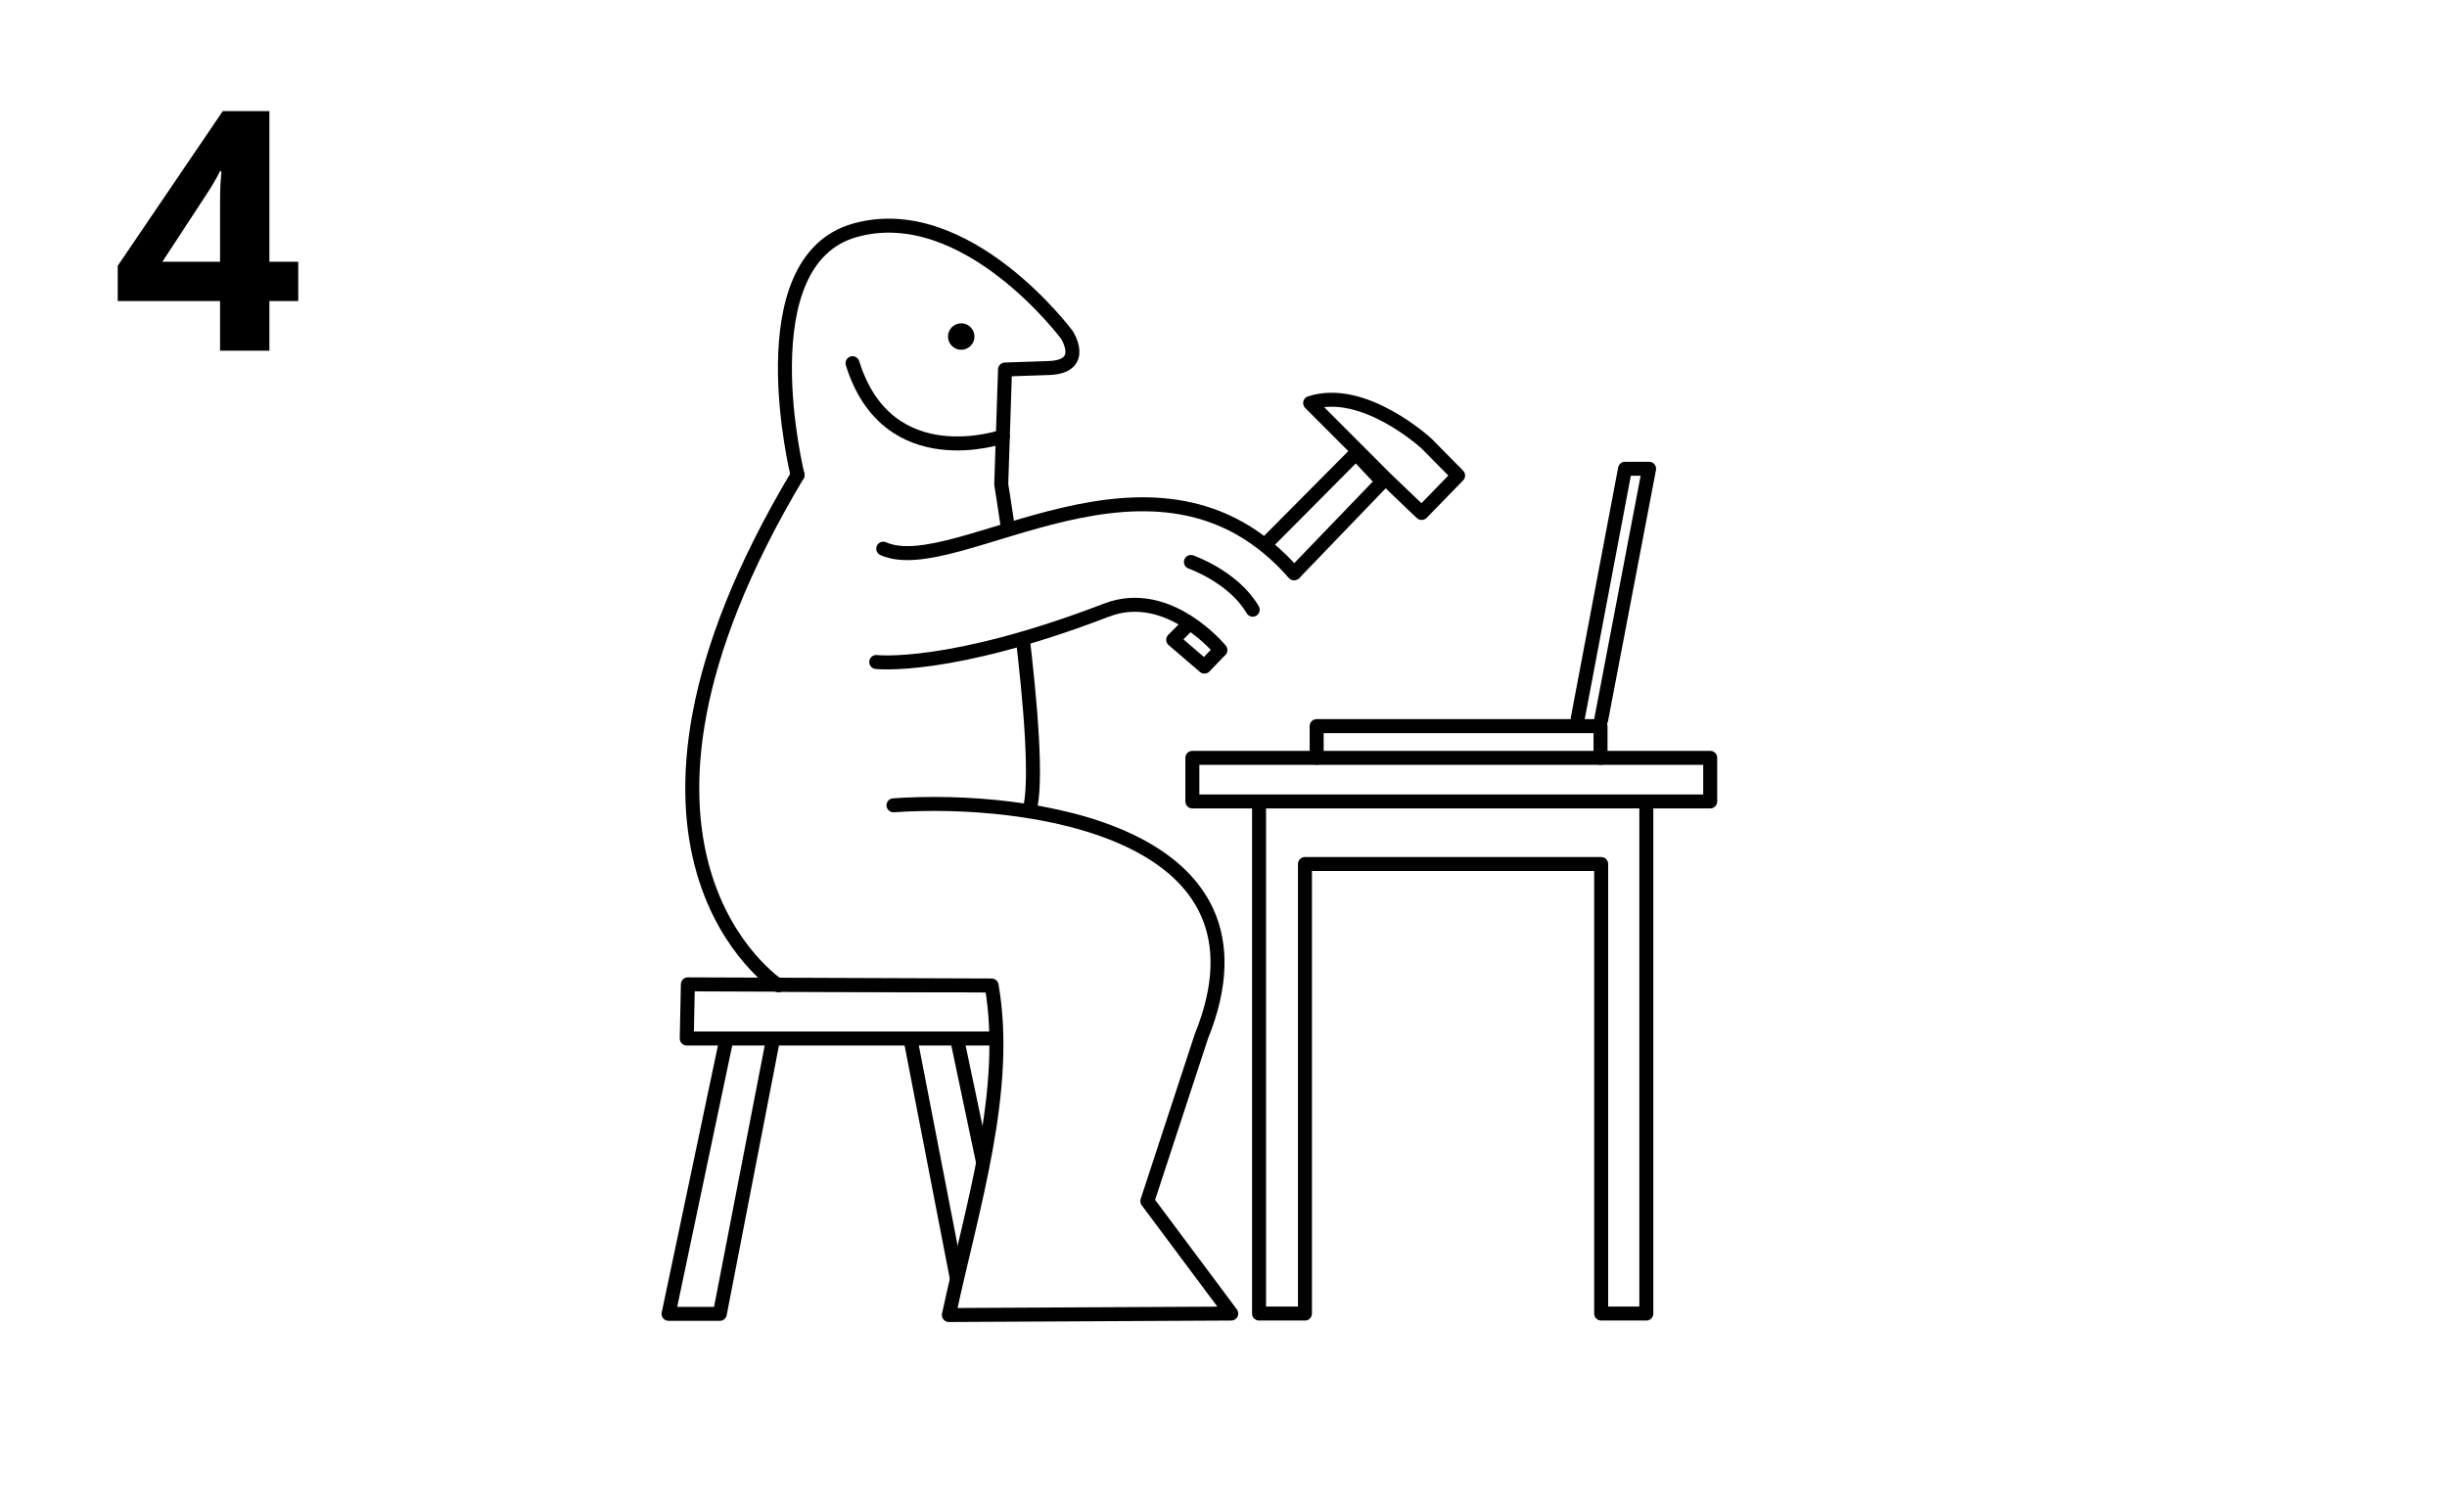 <?xml version="1.0" encoding="UTF-8" standalone="no"?>
<!-- Created with Inkscape (http://www.inkscape.org/) -->

<svg
   width="92.604mm"
   height="57.231mm"
   viewBox="0 0 92.604 57.231"
   version="1.1"
   id="svg1"
   xml:space="preserve"
   xmlns="http://www.w3.org/2000/svg"
   xmlns:svg="http://www.w3.org/2000/svg"><defs
     id="defs1" /><g
     id="layer1"
     transform="translate(379.07,-289.017)"><rect
       style="opacity:1;fill:#ffffff;fill-opacity:1;stroke-width:0.204;stroke-linecap:round;stroke-linejoin:round;stroke-miterlimit:21.4;paint-order:markers fill stroke"
       id="rect1-50-9-3-5-9-8"
       width="92.604"
       height="57.231"
       x="-379.07"
       y="289.017" /><g
       id="g2-1"
       transform="matrix(0.454,0,0,0.454,-280.902,244.559)"
       style="stroke-width:1.166;stroke-dasharray:none"><path
         style="fill:none;stroke:#010101;stroke-width:1.166;stroke-linecap:round;stroke-linejoin:round;stroke-miterlimit:12.7;stroke-dasharray:none;stroke-opacity:1;paint-order:stroke fill markers"
         d="m -136.39,184.829 4.768,22.647 -4.271,3e-5 -4.37,-22.547"
         id="path1-5-0-4" /><path
         style="fill:none;stroke:#010101;stroke-width:1.166;stroke-linecap:round;stroke-linejoin:round;stroke-miterlimit:12.7;stroke-dasharray:none;stroke-opacity:1;paint-order:stroke fill markers"
         d="m -155.731,184.813 -4.768,22.647 4.271,3e-5 4.37,-22.547"
         id="path1-2-8" /><path
         style="fill:none;stroke:#010101;stroke-width:1.166;stroke-linecap:round;stroke-linejoin:round;stroke-miterlimit:12.7;stroke-dasharray:none;stroke-opacity:1;paint-order:stroke fill markers"
         d="m -133.524,184.506 h -25.46 l 0.093,-4.515 25.321,0.093 c 0,0 1.337,4.376 0.046,4.422 z"
         id="path2-3-8" /><path
         style="fill:#ffffff;fill-opacity:1;stroke:#010101;stroke-width:1.166;stroke-linecap:round;stroke-linejoin:round;stroke-miterlimit:12.7;stroke-dasharray:none;stroke-opacity:1;paint-order:markers fill stroke"
         d="m -151.209,180.02 17.638,0.065 c 1.517,8.723 -1.63,18.456 -3.564,27.474 l 23.539,-0.123 -6.995,-9.374 4.495,-13.704 c 6.93,-17.11 -14.358,-20.083 -25.653,-19.295"
         id="path3-9-4" /><path
         style="fill:#ffffff;fill-opacity:1;stroke:#010101;stroke-width:1.166;stroke-linecap:round;stroke-linejoin:round;stroke-miterlimit:12.7;stroke-dasharray:none;stroke-opacity:1;paint-order:markers fill stroke"
         d="m -151.354,180.07 c 0,0 -17.157,-11.137 1.605,-42.542"
         id="path4-9-57" /><path
         style="fill:none;fill-opacity:1;stroke:#010101;stroke-width:1.166;stroke-linecap:round;stroke-linejoin:round;stroke-miterlimit:12.7;stroke-dasharray:none;stroke-opacity:1;paint-order:markers fill stroke"
         d="m -149.749,137.528 c 0,0 -4.408,-17.871 4.826,-20.415 9.234,-2.544 17.616,8.715 17.616,8.715 0,0 1.755,2.67 -1.504,2.78 l -3.642,0.123 -0.316,9.582 c 0,0 3.726,22.747 2.334,27.25"
         id="path5-7-9" /><circle
         style="fill:#000000;fill-opacity:1;stroke:none;stroke-width:1.166;stroke-linecap:round;stroke-linejoin:round;stroke-miterlimit:12.7;stroke-dasharray:none;stroke-opacity:1;paint-order:markers fill stroke"
         id="path6-0-8"
         cx="-136.105"
         cy="125.982"
         r="1.103" /><path
         style="fill:none;fill-opacity:1;stroke:#010101;stroke-width:1.166;stroke-linecap:round;stroke-linejoin:round;stroke-miterlimit:12.7;stroke-dasharray:none;stroke-opacity:1;paint-order:markers fill stroke"
         d="m -132.637,134.316 c 0,0 -9.583,3.363 -12.529,-6.111"
         id="path7-3-4" /><path
         style="fill:#ffffff;fill-opacity:1;stroke:none;stroke-width:1.166;stroke-linecap:round;stroke-linejoin:round;stroke-miterlimit:12.7;stroke-dasharray:none;stroke-opacity:1;paint-order:markers fill stroke"
         d="m -134.394,142.821 4.817,-1.552 2.878,8.76 -6.846,1.888 z"
         id="path14-9-5" /><g
         id="g21-8-8"
         transform="rotate(53.483,-55.12,-84.229)"
         style="stroke-width:1.166;stroke-dasharray:none"><path
           style="fill:#ffffff;fill-opacity:1;stroke:#010101;stroke-width:1.166;stroke-linecap:round;stroke-linejoin:round;stroke-miterlimit:12.7;stroke-dasharray:none;stroke-opacity:1;paint-order:markers fill stroke"
           d="m 99.523,104.347 -3.277,-19.422 -3.208,0.38 2.986,19.572 z"
           id="path16-6-8" /><path
           style="fill:#ffffff;fill-opacity:1;stroke:#010101;stroke-width:1.166;stroke-linecap:round;stroke-linejoin:round;stroke-miterlimit:12.7;stroke-dasharray:none;stroke-opacity:1;paint-order:markers fill stroke"
           d="m 87.395,85.869 c 1.491,-4.474 8.51,-5.79 8.51,-5.79 l 3.685,-0.526 0.702,4.299 -0.965,0.175 -3.071,0.526 z"
           id="path17-5-9" /></g><path
         style="fill:none;fill-opacity:1;stroke:#010101;stroke-width:1.166;stroke-linecap:round;stroke-linejoin:round;stroke-miterlimit:12.7;stroke-dasharray:none;stroke-opacity:1;paint-order:markers fill stroke"
         d="m -78.998,165.022 v 42.414 h -3.763 v -37.478 h -24.692 v 37.478 h -3.826 v -42.398"
         id="path18-7-4" /><path
         style="fill:none;fill-opacity:1;stroke:#010101;stroke-width:1.166;stroke-linecap:round;stroke-linejoin:round;stroke-miterlimit:12.7;stroke-dasharray:none;stroke-opacity:1;paint-order:markers fill stroke"
         d="m -116.838,164.741 v -3.634 h 43.166 v 3.634 z"
         id="path19-6-7" /><path
         style="fill:none;fill-opacity:1;stroke:#010101;stroke-width:1.166;stroke-linecap:round;stroke-linejoin:round;stroke-miterlimit:12.7;stroke-dasharray:none;stroke-opacity:1;paint-order:markers fill stroke"
         d="m -82.762,157.933 3.996,-20.928 h -2.005 l -3.944,20.823"
         id="path20-2-0" /><path
         style="fill:none;fill-opacity:1;stroke:#010101;stroke-width:1.166;stroke-linecap:round;stroke-linejoin:round;stroke-miterlimit:12.7;stroke-dasharray:none;stroke-opacity:1;paint-order:markers fill stroke"
         d="m -106.477,161.106 v -2.644 h 23.662 v 2.644"
         id="path21-7-4" /><path
         style="fill:#ffffff;fill-opacity:1;stroke:none;stroke-width:1.166;stroke-linecap:round;stroke-linejoin:round;stroke-miterlimit:12.7;stroke-dasharray:none;stroke-opacity:1;paint-order:markers fill stroke"
         d="m -106.799,147.372 -8.032,6.943 -3.69,-5.212 6.889,-6.46 z"
         id="path22-0-0" /><path
         style="fill:none;fill-opacity:1;stroke:#010101;stroke-width:1.166;stroke-linecap:round;stroke-linejoin:round;stroke-miterlimit:12.7;stroke-dasharray:none;stroke-opacity:1;paint-order:markers fill stroke"
         d="m -117.1,149.92 -1.335,1.344 2.603,2.236 1.179,-1.231"
         id="path23-3-6" /><path
         style="fill:none;fill-opacity:1;stroke:#010101;stroke-width:1.166;stroke-linecap:round;stroke-linejoin:round;stroke-miterlimit:12.7;stroke-dasharray:none;stroke-opacity:1;paint-order:markers fill stroke"
         d="m -143.189,153.117 c 0,0 6.096,0.71 19.193,-4.326 5.166,-1.986 9.496,3.332 9.496,3.332"
         id="path12-9-5" /><path
         style="fill:none;fill-opacity:1;stroke:#010101;stroke-width:1.166;stroke-linecap:round;stroke-linejoin:round;stroke-miterlimit:12.7;stroke-dasharray:none;stroke-opacity:1;paint-order:markers fill stroke"
         d="m -116.958,144.776 c 0,0 3.538,1.229 5.15,3.981"
         id="path13-9-3" /><path
         style="fill:none;fill-opacity:1;stroke:#010101;stroke-width:1.166;stroke-linecap:round;stroke-linejoin:round;stroke-miterlimit:12.7;stroke-dasharray:none;stroke-opacity:1;paint-order:markers fill stroke"
         d="m -142.604,143.668 c 6.128,2.743 22.764,-11.069 34.242,2.057"
         id="path11-9-8" /></g><path
       style="font-weight:bold;font-size:12.7px;line-height:1;font-family:'Noto IKEA Latin';-inkscape-font-specification:'Noto IKEA Latin Bold';letter-spacing:-0.093px;word-spacing:0px;stroke-width:1.058;stroke-linecap:round;stroke-linejoin:round;stroke-miterlimit:3.1;paint-order:stroke fill markers"
       d="m -370.742,302.291 v -1.88 h -3.873 v -1.333 l 3.975,-5.855 h 1.765 v 5.702 h 1.092 v 1.486 h -1.092 v 1.88 z m 0,-5.537 q 0,-0.445 0.013,-0.737 0.025,-0.292 0.038,-0.521 h -0.051 q -0.216,0.432 -0.546,0.927 l -1.638,2.502 h 2.184 z"
       id="text2-51"
       aria-label="4" /></g></svg>
